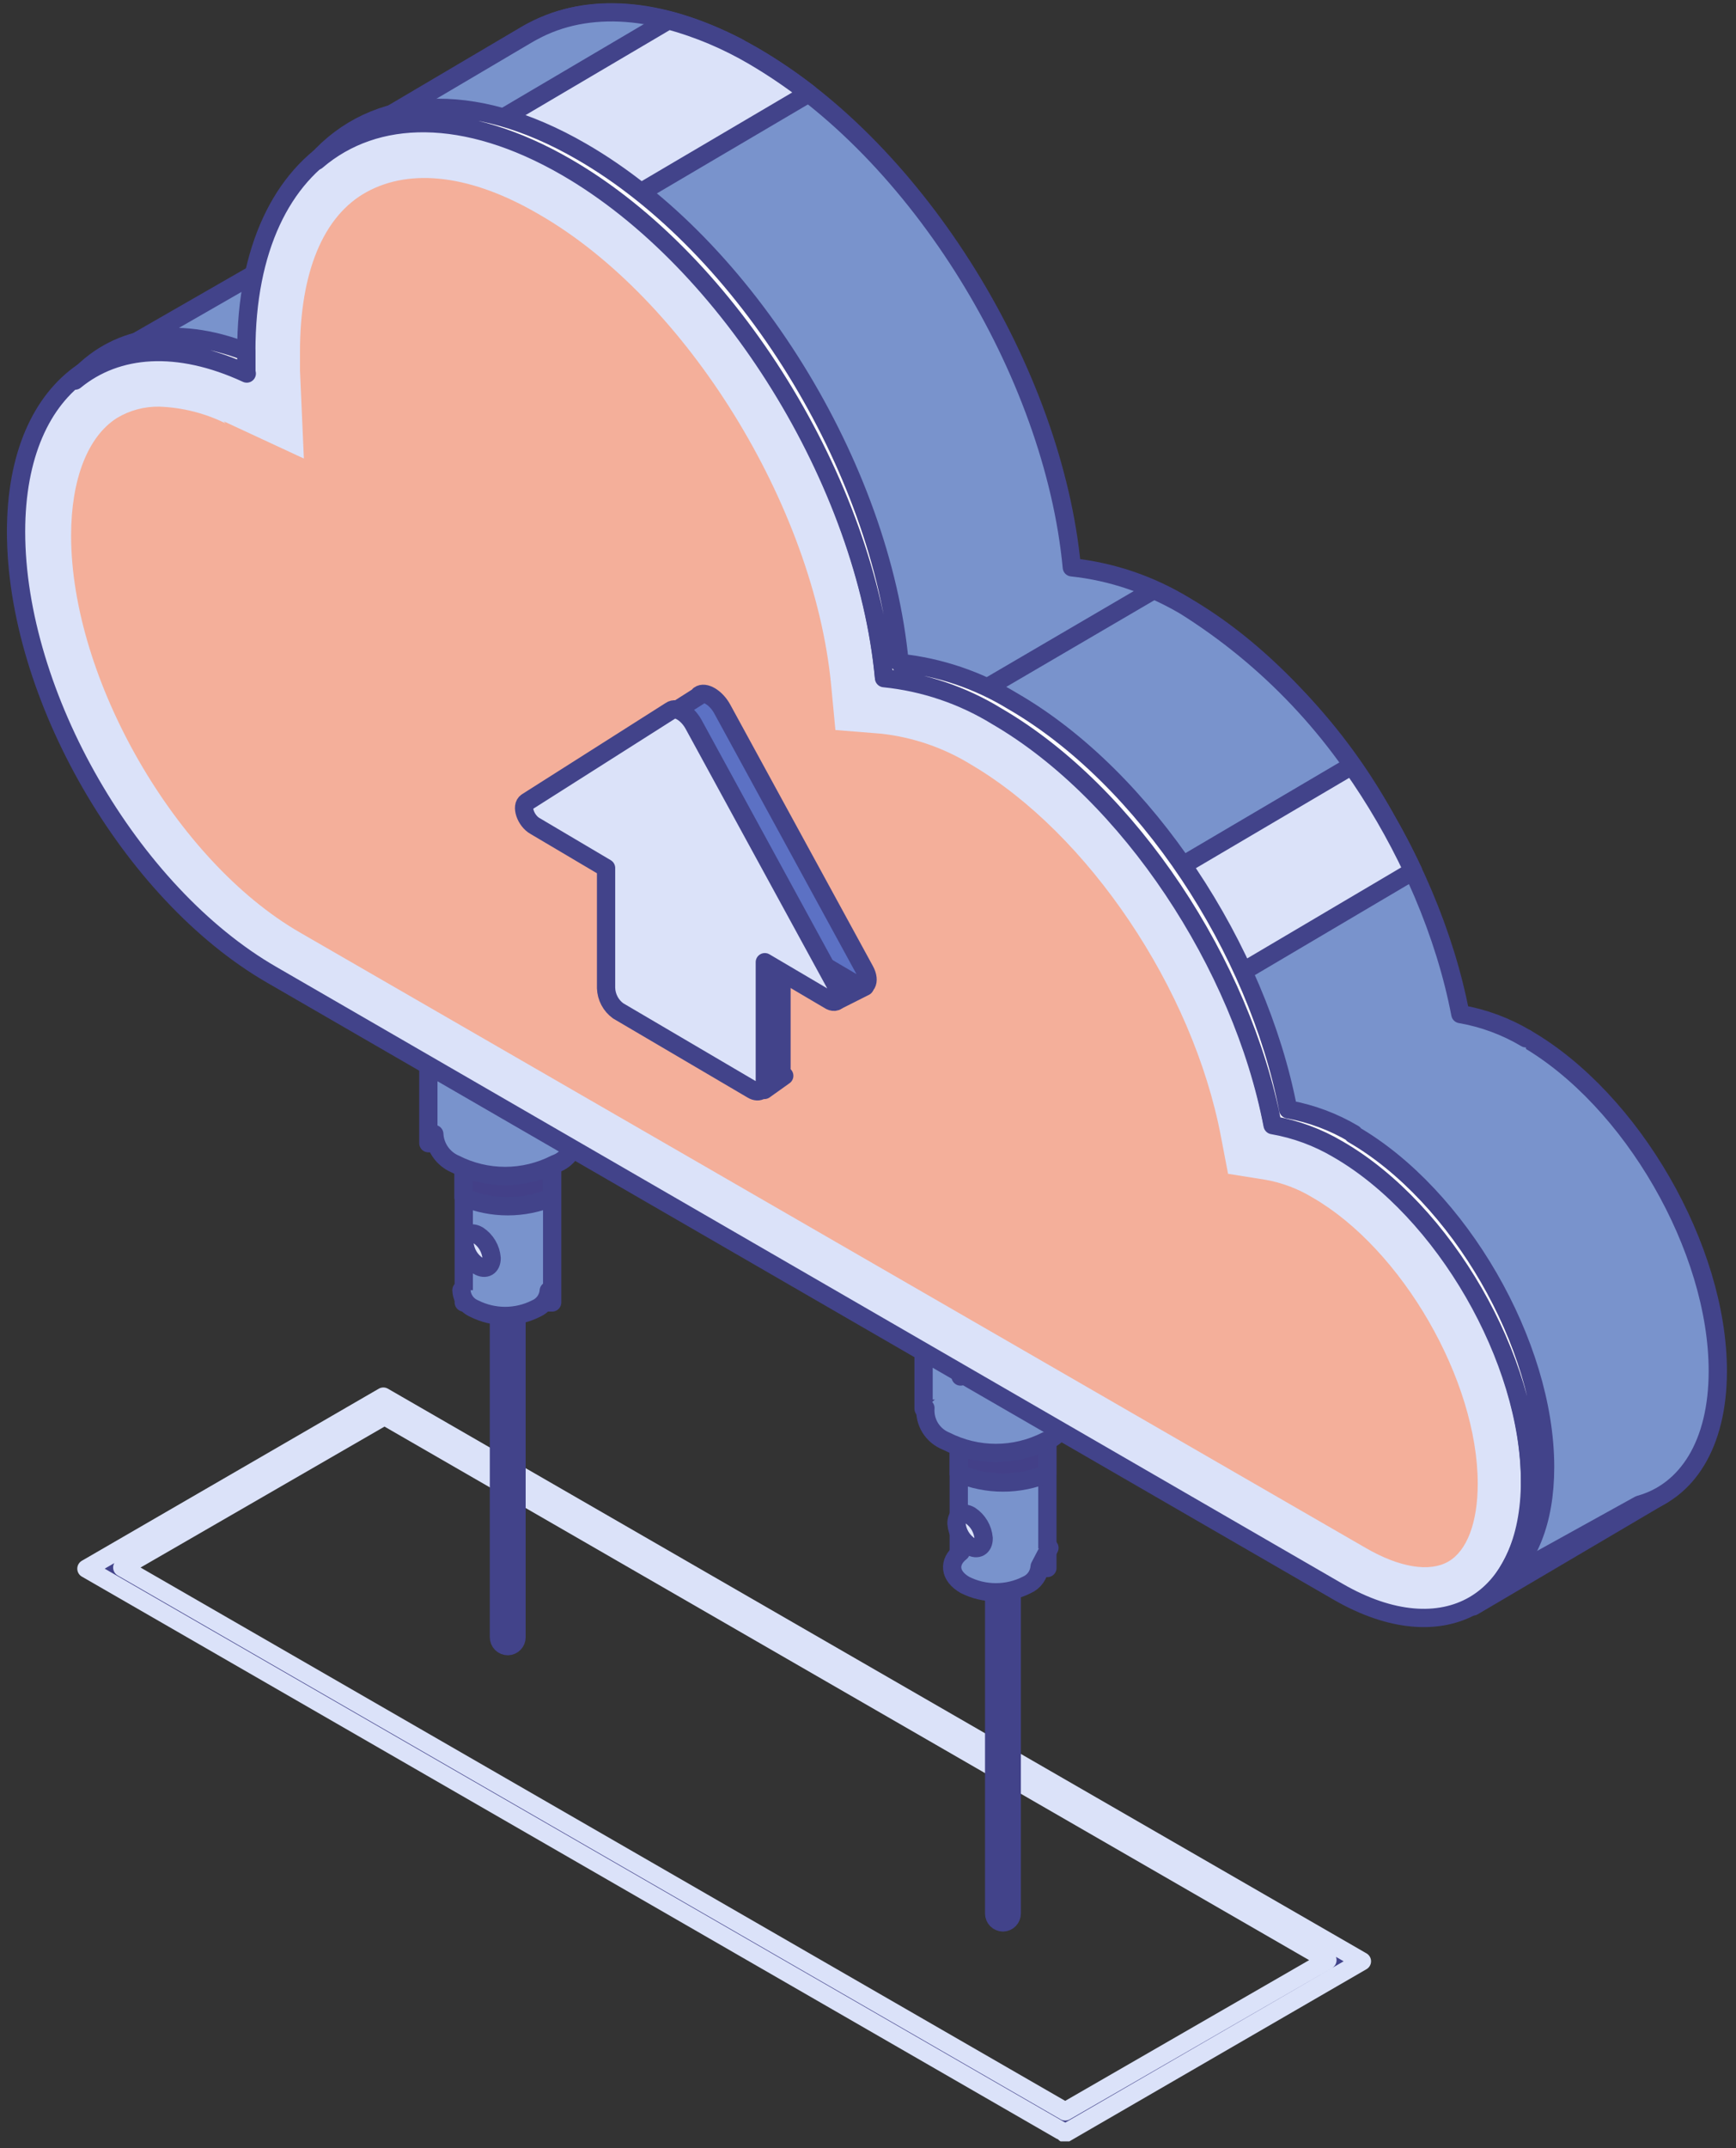 <svg width="76" height="94" viewBox="0 0 76 94" fill="none" xmlns="http://www.w3.org/2000/svg">
<rect x="0" y="0" width="76" height="94" fill="#333333" stroke="none"/>
<g clip-path="url(#clip0)">
<path d="M5.353 68.596L46.633 92.396L58.113 85.776L16.833 61.966L5.353 68.596ZM46.633 93.306L46.443 93.236L3.783 68.646L16.783 61.116L16.973 61.226L59.623 85.826L46.623 93.356L46.633 93.306Z" fill="#42438A" stroke="#DBE2F9" stroke-width="0.8" stroke-linecap="round" stroke-linejoin="round"/>
<path d="M22.233 72.036C22.13 72.036 22.031 71.995 21.957 71.922C21.884 71.849 21.843 71.749 21.843 71.646V49.646C21.858 49.554 21.905 49.471 21.975 49.411C22.046 49.351 22.136 49.318 22.228 49.318C22.321 49.318 22.41 49.351 22.481 49.411C22.552 49.471 22.598 49.554 22.613 49.646V71.646C22.613 71.748 22.574 71.845 22.503 71.918C22.432 71.991 22.335 72.033 22.233 72.036Z" fill="#434088" stroke="#42438A" stroke-width="0.8" stroke-linecap="round" stroke-linejoin="round"/>
<path d="M24.173 56.996H20.303V48.486H24.173V56.996Z" fill="#7993CC" stroke="#42438A" stroke-width="0.8" stroke-linecap="round" stroke-linejoin="round"/>
<path d="M24.023 56.486C24.01 56.655 23.95 56.816 23.852 56.954C23.753 57.091 23.619 57.199 23.463 57.266C23.044 57.477 22.582 57.587 22.113 57.587C21.644 57.587 21.182 57.477 20.763 57.266C20.602 57.199 20.463 57.087 20.364 56.943C20.265 56.8 20.209 56.63 20.203 56.456" fill="#7993CC"/>
<path d="M24.023 56.486C24.01 56.655 23.95 56.816 23.852 56.954C23.753 57.091 23.619 57.199 23.463 57.266C23.044 57.477 22.582 57.587 22.113 57.587C21.644 57.587 21.182 57.477 20.763 57.266C20.602 57.199 20.463 57.087 20.364 56.943C20.265 56.8 20.209 56.63 20.203 56.456" stroke="#42438A" stroke-width="0.8" stroke-linecap="round" stroke-linejoin="round"/>
<path d="M24.943 50.026H18.753V36.866H24.943V50.026Z" fill="#7993CC" stroke="#42438A" stroke-width="0.8" stroke-linecap="round" stroke-linejoin="round"/>
<path d="M20.293 49.566V52.396C20.906 52.653 21.564 52.786 22.228 52.786C22.892 52.786 23.55 52.653 24.163 52.396V49.566C23.55 49.309 22.892 49.176 22.228 49.176C21.564 49.176 20.906 49.309 20.293 49.566Z" fill="#434088" stroke="#42438A" stroke-width="0.8" stroke-linecap="round" stroke-linejoin="round"/>
<path d="M21.133 47.966C22.209 47.75 23.327 47.905 24.303 48.406C24.566 48.498 24.793 48.669 24.954 48.895C25.115 49.122 25.201 49.393 25.201 49.671C25.201 49.949 25.115 50.22 24.954 50.447C24.793 50.673 24.566 50.844 24.303 50.936C23.625 51.281 22.874 51.461 22.113 51.461C21.352 51.461 20.602 51.281 19.923 50.936C19.664 50.824 19.442 50.642 19.281 50.411C19.12 50.179 19.027 49.907 19.013 49.626" fill="#7993CC"/>
<path d="M21.133 47.966C22.209 47.75 23.327 47.905 24.303 48.406C24.566 48.498 24.793 48.669 24.954 48.895C25.115 49.122 25.201 49.393 25.201 49.671C25.201 49.949 25.115 50.22 24.954 50.447C24.793 50.673 24.566 50.844 24.303 50.936V50.936C23.625 51.281 22.874 51.461 22.113 51.461C21.352 51.461 20.602 51.281 19.923 50.936C19.664 50.824 19.442 50.642 19.281 50.411C19.12 50.179 19.027 49.907 19.013 49.626" stroke="#42438A" stroke-width="0.8" stroke-linecap="round" stroke-linejoin="round"/>
<path d="M43.913 84.126C43.81 84.126 43.71 84.085 43.637 84.012C43.564 83.939 43.523 83.839 43.523 83.736V61.736C43.514 61.68 43.517 61.623 43.532 61.569C43.548 61.514 43.575 61.464 43.611 61.421C43.648 61.378 43.693 61.343 43.745 61.32C43.796 61.296 43.852 61.284 43.908 61.284C43.965 61.284 44.02 61.296 44.072 61.32C44.123 61.343 44.168 61.378 44.205 61.421C44.242 61.464 44.269 61.514 44.284 61.569C44.299 61.623 44.302 61.68 44.293 61.736V83.736C44.293 83.838 44.253 83.935 44.182 84.008C44.111 84.081 44.015 84.123 43.913 84.126Z" fill="#434088" stroke="#42438A" stroke-width="0.8" stroke-linecap="round" stroke-linejoin="round"/>
<path d="M45.853 68.616H41.973V60.096H45.853V68.616Z" fill="#7993CC" stroke="#42438A" stroke-width="0.8" stroke-linecap="round" stroke-linejoin="round"/>
<path d="M42.063 67.916C41.503 68.356 41.563 68.966 42.243 69.356C42.663 69.569 43.128 69.679 43.599 69.679C44.069 69.679 44.533 69.569 44.953 69.356C45.111 69.287 45.247 69.175 45.346 69.034C45.444 68.893 45.502 68.728 45.514 68.556L45.943 67.736" fill="#7993CC"/>
<path d="M42.063 67.916C41.503 68.356 41.563 68.966 42.243 69.356C42.663 69.569 43.128 69.679 43.599 69.679C44.069 69.679 44.533 69.569 44.953 69.356C45.111 69.287 45.247 69.175 45.346 69.034C45.444 68.893 45.502 68.728 45.514 68.556L45.943 67.736" stroke="#42438A" stroke-width="0.8" stroke-linecap="round" stroke-linejoin="round"/>
<path d="M46.623 61.646H40.433V48.486H46.623V61.646Z" fill="#7993CC" stroke="#42438A" stroke-width="0.8" stroke-linecap="round" stroke-linejoin="round"/>
<path d="M41.973 61.656V64.486C42.586 64.743 43.244 64.876 43.908 64.876C44.573 64.876 45.23 64.743 45.843 64.486V61.656C45.23 61.399 44.573 61.266 43.908 61.266C43.244 61.266 42.586 61.399 41.973 61.656Z" fill="#434088" stroke="#42438A" stroke-width="0.8" stroke-linecap="round" stroke-linejoin="round"/>
<path d="M42.053 60.236C43.289 59.835 44.634 59.939 45.793 60.526C46.056 60.618 46.283 60.789 46.444 61.015C46.605 61.242 46.691 61.513 46.691 61.791C46.691 62.069 46.605 62.34 46.444 62.567C46.283 62.793 46.056 62.964 45.793 63.056C45.113 63.401 44.361 63.581 43.598 63.581C42.836 63.581 42.084 63.401 41.403 63.056C41.122 62.941 40.884 62.739 40.724 62.481C40.565 62.222 40.491 61.919 40.513 61.616" fill="#7993CC"/>
<path d="M42.053 60.236C43.289 59.835 44.634 59.939 45.793 60.526C46.056 60.618 46.283 60.789 46.444 61.015C46.605 61.242 46.691 61.513 46.691 61.791C46.691 62.069 46.605 62.34 46.444 62.567C46.283 62.793 46.056 62.964 45.793 63.056V63.056C45.113 63.401 44.361 63.581 43.598 63.581C42.836 63.581 42.084 63.401 41.403 63.056C41.122 62.941 40.884 62.739 40.724 62.481C40.565 62.222 40.491 61.919 40.513 61.616" stroke="#42438A" stroke-width="0.8" stroke-linecap="round" stroke-linejoin="round"/>
<path d="M64.493 70.296L72.813 65.396L64.883 55.516L62.803 58.916L64.493 70.296Z" fill="#7993CC" stroke="#42438A" stroke-width="0.8" stroke-linecap="round" stroke-linejoin="round"/>
<path d="M4.093 16.036L17.373 8.406L16.873 16.036L9.253 18.396L4.093 16.036Z" fill="#7993CC" stroke="#42438A" stroke-width="0.8" stroke-linecap="round" stroke-linejoin="round"/>
<path d="M66.803 45.436C71.443 48.116 75.203 54.636 75.203 59.996C75.203 63.206 73.853 65.276 71.773 65.846L66.243 68.906L64.943 59.736" fill="#7993CC"/>
<path d="M66.803 45.436C71.443 48.116 75.203 54.636 75.203 59.996C75.203 63.206 73.853 65.276 71.773 65.846L66.243 68.906L64.943 59.736" stroke="#42438A" stroke-width="0.8" stroke-linecap="round" stroke-linejoin="round"/>
<path d="M66.803 45.436C65.919 44.911 64.947 44.551 63.933 44.376C62.593 37.376 57.693 29.876 51.863 26.506C50.362 25.586 48.674 25.012 46.923 24.826C46.123 16.306 40.193 6.616 32.993 2.456C29.233 0.286 25.823 0.036 23.303 1.366L23.173 1.436L22.983 1.546L15.153 6.166L17.763 8.226C15.423 9.226 13.943 11.866 13.943 15.736C13.943 22.866 18.943 31.546 25.143 35.116L66.793 64.856" fill="#7993CC"/>
<path d="M66.803 45.436C65.919 44.911 64.947 44.551 63.933 44.376C62.593 37.376 57.693 29.876 51.863 26.506C50.362 25.586 48.674 25.012 46.923 24.826C46.123 16.306 40.193 6.616 32.993 2.456C29.233 0.286 25.823 0.036 23.303 1.366L23.173 1.436L22.983 1.546L15.153 6.166L17.763 8.226C15.423 9.226 13.943 11.866 13.943 15.736C13.943 22.866 18.943 31.546 25.143 35.116L66.793 64.856" stroke="#42438A" stroke-width="0.8" stroke-linecap="round" stroke-linejoin="round"/>
<path d="M14.343 12.576L32.343 2.086C28.853 0.266 25.703 0.086 23.343 1.366L23.213 1.436L23.023 1.546L15.193 6.166L17.803 8.226C16.934 8.64 16.173 9.248 15.578 10.005C14.983 10.761 14.571 11.644 14.373 12.586L14.343 12.576Z" fill="#7993CC" stroke="#42438A" stroke-width="0.8" stroke-linecap="round" stroke-linejoin="round"/>
<path d="M47.523 43.456L60.633 35.766C58.543 31.985 55.525 28.798 51.863 26.506C51.427 26.25 50.976 26.02 50.513 25.816L33.843 35.566L47.523 43.456Z" fill="#7993CC" stroke="#42438A" stroke-width="0.8" stroke-linecap="round" stroke-linejoin="round"/>
<path d="M18.863 7.016L24.703 10.386L35.403 4.086C34.635 3.493 33.83 2.948 32.993 2.456C31.825 1.77 30.571 1.242 29.263 0.886L18.863 7.016Z" fill="#DBE2F9" stroke="#42438A" stroke-width="0.8" stroke-linecap="round" stroke-linejoin="round"/>
<path d="M59.183 33.506L48.723 39.666L52.363 43.726L61.863 38.116C61.107 36.504 60.21 34.961 59.183 33.506Z" fill="#DBE2F9" stroke="#42438A" stroke-width="0.8" stroke-linecap="round" stroke-linejoin="round"/>
<path d="M58.583 50.236C57.699 49.711 56.726 49.352 55.713 49.176C54.373 42.176 49.473 34.676 43.643 31.306C42.144 30.384 40.455 29.813 38.703 29.636C37.903 21.106 31.973 11.416 24.783 7.266C17.033 2.786 10.783 6.416 10.783 15.356C10.783 15.656 10.783 15.966 10.783 16.266C5.123 13.646 0.703 16.606 0.703 23.266C0.703 30.406 5.703 39.086 11.893 42.656L58.583 69.656C63.223 72.336 66.983 70.156 66.983 64.796C66.983 59.436 63.223 52.916 58.583 50.236Z" fill="#DBE2F9"/>
<path d="M58.583 50.236C57.699 49.711 56.726 49.352 55.713 49.176C54.373 42.176 49.473 34.676 43.643 31.306C42.144 30.384 40.455 29.813 38.703 29.636C37.903 21.106 31.973 11.416 24.783 7.266C17.033 2.786 10.783 6.416 10.783 15.356C10.783 15.656 10.783 15.966 10.783 16.266C5.123 13.646 0.703 16.606 0.703 23.266C0.703 30.406 5.703 39.086 11.893 42.656L58.583 69.656C63.223 72.336 66.983 70.156 66.983 64.796C66.983 59.436 63.223 52.916 58.583 50.236" stroke="#42438A" stroke-width="0.8" stroke-linecap="round" stroke-linejoin="round"/>
<path d="M10.783 16.306C10.783 16.006 10.783 15.696 10.783 15.396C7.653 14.176 4.963 14.706 3.283 16.656C5.113 15.156 7.773 14.946 10.803 16.346L10.783 16.306Z" fill="white" stroke="#42438A" stroke-width="0.8" stroke-linecap="round" stroke-linejoin="round"/>
<path d="M59.263 49.616C58.378 49.091 57.406 48.728 56.393 48.546C55.053 41.546 50.163 34.046 44.323 30.676C42.821 29.76 41.133 29.189 39.383 29.006C38.593 20.476 32.663 10.786 25.463 6.636C20.643 3.846 16.383 4.206 13.863 7.036C16.433 4.836 20.363 4.756 24.783 7.306C31.973 11.456 37.903 21.146 38.703 29.676C40.455 29.853 42.144 30.424 43.643 31.346C49.443 34.716 54.373 42.236 55.713 49.236C56.727 49.411 57.699 49.771 58.583 50.296C63.223 52.976 66.983 59.496 66.983 64.856C67.072 66.457 66.598 68.038 65.643 69.326C66.903 68.326 67.643 66.606 67.643 64.196C67.643 58.836 63.873 52.316 59.233 49.636" fill="white"/>
<path d="M59.263 49.616C58.378 49.091 57.406 48.728 56.393 48.546C55.053 41.546 50.163 34.046 44.323 30.676C42.821 29.76 41.133 29.189 39.383 29.006C38.593 20.476 32.663 10.786 25.463 6.636C20.643 3.846 16.383 4.206 13.863 7.036C16.433 4.836 20.363 4.756 24.783 7.306C31.973 11.456 37.903 21.146 38.703 29.676C40.455 29.853 42.144 30.424 43.643 31.346C49.443 34.716 54.373 42.236 55.713 49.236C56.727 49.411 57.699 49.771 58.583 50.296C63.223 52.976 66.983 59.496 66.983 64.856C67.072 66.457 66.598 68.038 65.643 69.326C66.903 68.326 67.643 66.606 67.643 64.196C67.643 58.836 63.873 52.316 59.233 49.636" stroke="#42438A" stroke-width="0.8" stroke-linecap="round" stroke-linejoin="round"/>
<path d="M9.793 18.436L13.303 20.066L13.133 16.206C13.133 15.926 13.133 15.656 13.133 15.396C13.133 11.946 14.133 9.446 16.063 8.396C17.993 7.346 20.643 7.646 23.623 9.396C30.053 13.106 35.623 22.136 36.383 29.946L36.573 31.946L38.573 32.106C39.974 32.261 41.324 32.725 42.523 33.466C47.623 36.466 52.223 43.256 53.453 49.746L53.763 51.366L55.393 51.626C56.126 51.755 56.828 52.02 57.463 52.406C61.383 54.666 64.693 60.406 64.693 64.926C64.693 66.626 64.223 67.866 63.403 68.336C62.583 68.806 61.273 68.596 59.803 67.746L13.113 40.796C7.683 37.656 3.113 29.706 3.113 23.436C3.113 20.976 3.843 19.106 5.113 18.296C5.677 17.956 6.325 17.782 6.983 17.796C7.987 17.832 8.972 18.081 9.873 18.526" fill="#F4AF9A"/>
<path d="M33.463 47.696L34.333 47.076L32.683 46.166L33.463 47.696Z" fill="#5C71C4" stroke="#42438A" stroke-width="0.8" stroke-linecap="round" stroke-linejoin="round"/>
<path d="M29.403 31.446L30.603 30.456L30.623 30.676L29.403 31.446Z" fill="#5793CE" stroke="#42438A" stroke-width="0.8" stroke-linecap="round" stroke-linejoin="round"/>
<path d="M36.613 43.806L37.863 43.176L35.463 40.896L36.613 43.806Z" fill="#5C71C4" stroke="#42438A" stroke-width="0.8" stroke-linecap="round" stroke-linejoin="round"/>
<path d="M33.673 47.076L27.803 43.626C27.641 43.513 27.508 43.364 27.414 43.19C27.32 43.017 27.269 42.823 27.263 42.626V35.826L34.213 39.926V46.716C34.213 47.086 33.973 47.246 33.673 47.066V47.076Z" fill="#5C71C4" stroke="#42438A" stroke-width="0.8" stroke-linecap="round" stroke-linejoin="round"/>
<path d="M30.583 30.466L24.283 34.466C24.013 34.636 24.233 35.286 24.643 35.516L31.073 39.306L37.503 43.096C37.913 43.336 38.133 42.956 37.863 42.466L31.613 31.016C31.343 30.526 30.853 30.236 30.613 30.416L30.583 30.466Z" fill="#5C71C4" stroke="#42438A" stroke-width="0.8" stroke-linecap="round" stroke-linejoin="round"/>
<path d="M36.613 43.146L30.363 31.696C30.093 31.206 29.603 30.916 29.363 31.096L23.063 35.096C22.793 35.266 23.013 35.916 23.423 36.146L26.533 37.986V43.236C26.539 43.432 26.59 43.624 26.682 43.798C26.773 43.971 26.904 44.121 27.063 44.236L32.933 47.686C33.233 47.866 33.473 47.686 33.483 47.336V42.106L36.283 43.756C36.663 44.016 36.883 43.626 36.613 43.146Z" fill="#DBE2F9" stroke="#42438A" stroke-width="0.8" stroke-linecap="round" stroke-linejoin="round"/>
<path d="M21.523 55.056C21.523 55.436 21.253 55.586 20.933 55.396C20.763 55.286 20.621 55.139 20.517 54.966C20.413 54.792 20.35 54.597 20.333 54.396C20.333 54.016 20.603 53.866 20.933 54.056C21.101 54.167 21.241 54.315 21.343 54.488C21.445 54.661 21.507 54.856 21.523 55.056Z" fill="#DBE2F9" stroke="#42438A" stroke-width="0.8" stroke-linecap="round" stroke-linejoin="round"/>
<path d="M43.063 67.326C43.063 67.696 42.793 67.856 42.473 67.666C42.303 67.556 42.161 67.409 42.057 67.236C41.953 67.062 41.89 66.868 41.873 66.666C41.873 66.286 42.143 66.126 42.473 66.316C42.641 66.427 42.781 66.575 42.883 66.748C42.985 66.921 43.047 67.115 43.063 67.316V67.326Z" fill="#DBE2F9" stroke="#42438A" stroke-width="0.8" stroke-linecap="round" stroke-linejoin="round"/>
</g>
<defs>
<clipPath id="clip0">
<rect width="75.31" height="93.56" fill="white" transform="translate(0.303 0.146)"/>
</clipPath>
</defs>
</svg>

